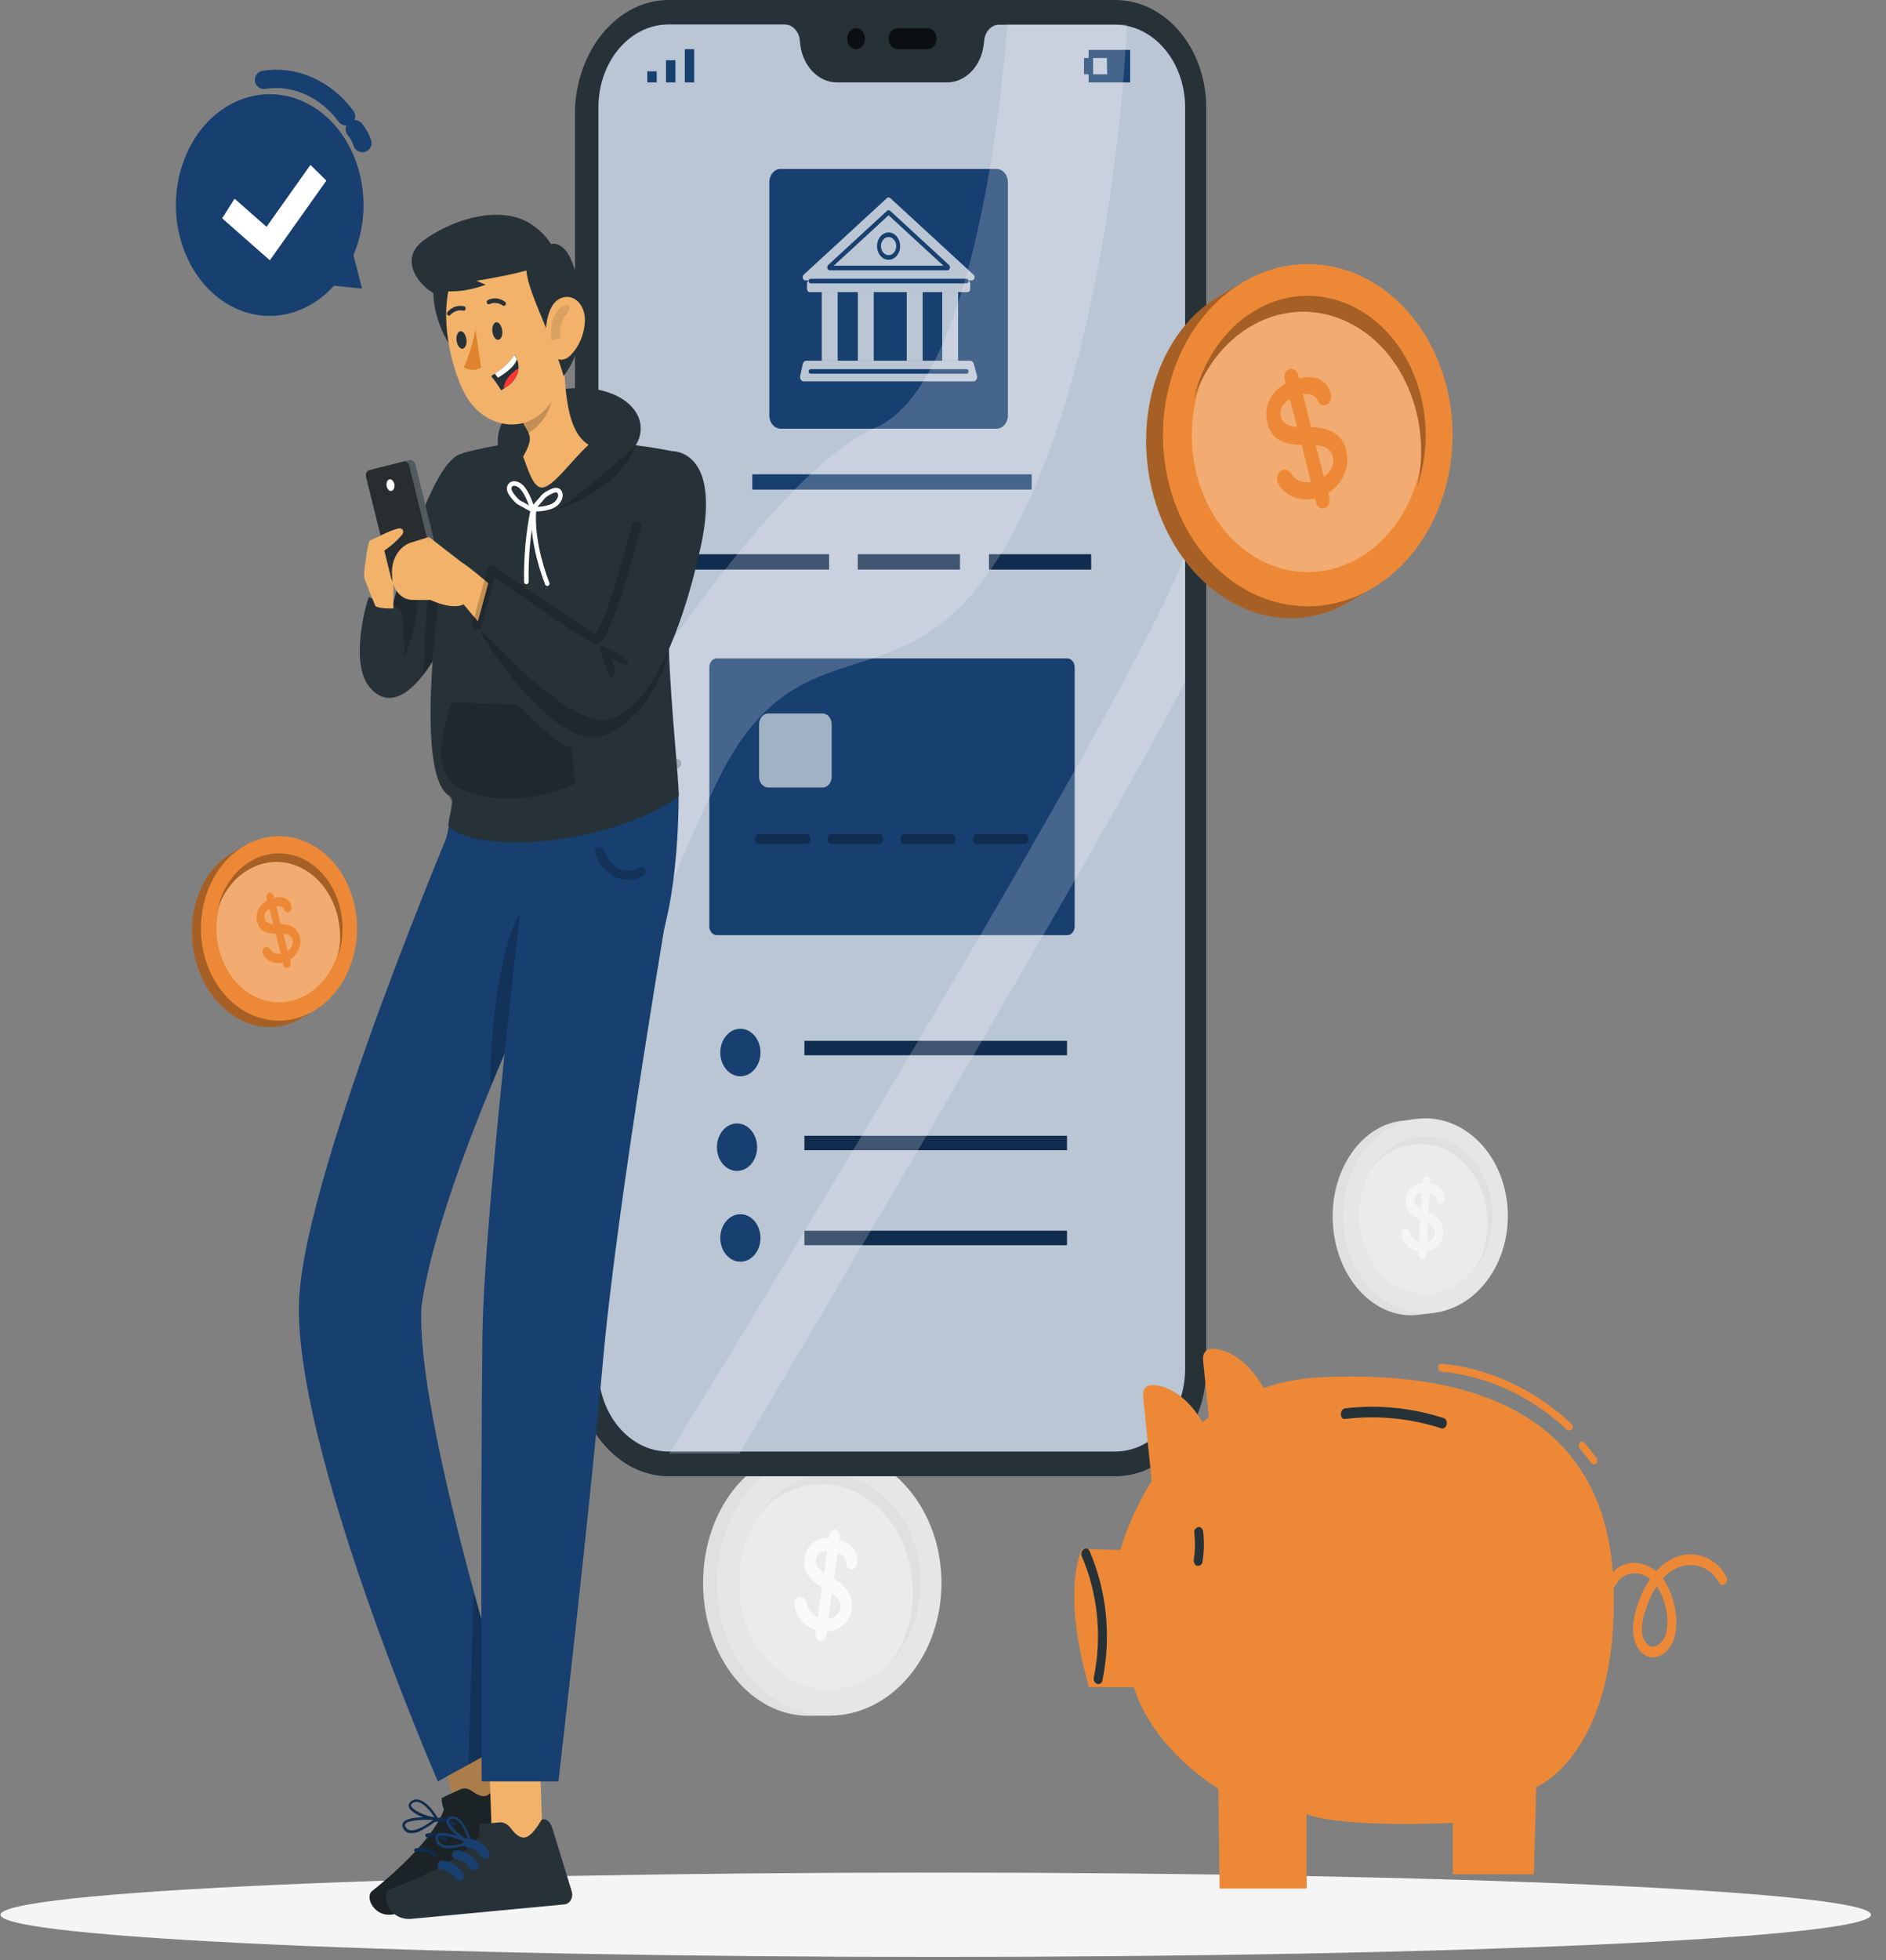 <svg width="103" height="107" viewBox="0 0 103 107" fill="none" xmlns="http://www.w3.org/2000/svg">
<rect x="0" y="0" width="103" height="107" fill="#808080" stroke="none"/>
<path d="M38.397 86.462C38.417 90.463 41.01 93.688 44.189 93.666L45.321 93.658L45.249 79.171L44.117 79.179C40.938 79.201 38.377 82.462 38.397 86.462Z" fill="#E0E0E0"/>
<path d="M49.646 91.506C47.266 94.352 43.383 94.379 40.975 91.567C38.566 88.755 38.543 84.168 40.924 81.323C43.304 78.478 47.187 78.451 49.595 81.263C52.004 84.075 52.027 88.661 49.646 91.506Z" fill="#E6E6E6"/>
<path d="M47.464 91.619C49.893 90.196 50.886 86.717 49.682 83.847C48.478 80.977 45.532 79.804 43.103 81.226C40.674 82.649 39.681 86.128 40.885 88.998C42.089 91.868 45.034 93.041 47.464 91.619Z" fill="#EBEBEB"/>
<path d="M46.056 88.704C45.799 88.931 45.496 89.052 45.149 89.066L45.124 89.256C45.112 89.351 45.071 89.43 45.002 89.493C44.932 89.555 44.857 89.579 44.776 89.564C44.695 89.549 44.631 89.502 44.585 89.421C44.538 89.34 44.522 89.249 44.535 89.148L44.557 88.982C44.259 88.882 44.012 88.723 43.815 88.506C43.618 88.29 43.489 88.052 43.426 87.793C43.398 87.669 43.39 87.569 43.399 87.493C43.413 87.392 43.455 87.311 43.526 87.249C43.597 87.187 43.678 87.164 43.768 87.181C43.841 87.194 43.901 87.231 43.95 87.291C43.999 87.352 44.032 87.425 44.047 87.51C44.072 87.685 44.142 87.839 44.256 87.971C44.37 88.103 44.505 88.203 44.662 88.273L44.899 86.658C44.562 86.457 44.306 86.233 44.13 85.984C43.955 85.735 43.89 85.437 43.936 85.088C43.982 84.735 44.123 84.457 44.359 84.255C44.595 84.052 44.896 83.956 45.262 83.966L45.283 83.807C45.296 83.711 45.336 83.632 45.403 83.569C45.47 83.506 45.542 83.482 45.619 83.496C45.7 83.511 45.766 83.56 45.816 83.644C45.866 83.728 45.885 83.818 45.873 83.914L45.853 84.066C46.194 84.169 46.449 84.334 46.618 84.561C46.788 84.788 46.853 85.048 46.815 85.341C46.801 85.451 46.759 85.538 46.69 85.6C46.62 85.663 46.543 85.686 46.457 85.671C46.38 85.657 46.319 85.616 46.273 85.548C46.227 85.481 46.206 85.4 46.209 85.308C46.21 85.2 46.17 85.096 46.089 84.996C46.008 84.896 45.895 84.814 45.751 84.752L45.538 86.185C46.272 86.624 46.597 87.171 46.511 87.826C46.464 88.184 46.312 88.477 46.056 88.704ZM44.634 85.513C44.707 85.628 44.831 85.747 45.008 85.872L45.172 84.654C44.989 84.657 44.844 84.702 44.739 84.789C44.633 84.876 44.571 84.994 44.551 85.146C44.534 85.277 44.561 85.4 44.634 85.513ZM45.689 88.165C45.811 88.053 45.883 87.916 45.904 87.754C45.921 87.623 45.894 87.493 45.823 87.364C45.752 87.235 45.621 87.104 45.428 86.971L45.241 88.362C45.418 88.343 45.568 88.277 45.689 88.165Z" fill="#FAFAFA"/>
<path d="M41.947 82.026C44.001 79.85 47.158 80.052 49 82.478C50.842 84.903 50.671 88.633 48.618 90.809C50.281 88.564 50.264 85.205 48.577 82.984C46.735 80.558 43.577 80.356 41.524 82.532C41.657 82.353 41.798 82.184 41.947 82.026Z" fill="#E0E0E0"/>
<path d="M72.808 67.017C73.076 69.941 75.176 72.07 77.499 71.773L78.326 71.667L77.356 61.081L76.53 61.187C74.207 61.484 72.54 64.094 72.808 67.017Z" fill="#E0E0E0"/>
<path d="M81.352 69.713C79.792 72.003 76.955 72.366 75.016 70.522C73.076 68.679 72.77 65.327 74.33 63.037C75.891 60.746 78.728 60.384 80.667 62.227C82.606 64.07 82.913 67.422 81.352 69.713Z" fill="#E6E6E6"/>
<path d="M78.368 70.588C80.339 70.241 81.7 68.073 81.407 65.745C81.114 63.417 79.278 61.81 77.307 62.156C75.336 62.502 73.976 64.67 74.269 66.998C74.562 69.326 76.397 70.933 78.368 70.588Z" fill="#EBEBEB"/>
<path d="M78.549 67.981C78.376 68.17 78.162 68.284 77.909 68.326L77.903 68.466C77.9 68.537 77.875 68.599 77.829 68.651C77.782 68.702 77.728 68.726 77.668 68.723C77.607 68.719 77.558 68.69 77.519 68.635C77.48 68.58 77.462 68.515 77.465 68.44L77.471 68.317C77.247 68.27 77.056 68.175 76.898 68.035C76.741 67.894 76.631 67.731 76.569 67.547C76.54 67.459 76.528 67.387 76.53 67.331C76.533 67.255 76.559 67.192 76.607 67.141C76.656 67.089 76.713 67.065 76.78 67.069C76.834 67.072 76.88 67.094 76.92 67.134C76.959 67.174 76.987 67.225 77.004 67.286C77.034 67.411 77.094 67.517 77.186 67.604C77.278 67.69 77.383 67.752 77.502 67.789L77.573 66.587C77.314 66.47 77.112 66.328 76.969 66.162C76.825 65.995 76.759 65.783 76.77 65.524C76.781 65.262 76.867 65.046 77.026 64.877C77.186 64.709 77.4 64.611 77.668 64.586L77.674 64.468C77.677 64.397 77.701 64.336 77.746 64.284C77.791 64.232 77.842 64.208 77.9 64.211C77.96 64.215 78.011 64.245 78.053 64.302C78.095 64.359 78.115 64.423 78.112 64.495L78.107 64.607C78.363 64.652 78.56 64.751 78.698 64.902C78.836 65.053 78.9 65.237 78.891 65.454C78.888 65.537 78.863 65.604 78.816 65.655C78.769 65.707 78.714 65.731 78.65 65.727C78.593 65.724 78.546 65.699 78.508 65.654C78.47 65.609 78.45 65.552 78.446 65.484C78.44 65.404 78.404 65.332 78.339 65.266C78.273 65.2 78.186 65.151 78.075 65.118L78.01 66.185C78.575 66.44 78.847 66.811 78.826 67.299C78.815 67.565 78.723 67.792 78.549 67.981ZM77.308 65.773C77.368 65.85 77.467 65.927 77.604 66.002L77.647 65.097C77.513 65.116 77.41 65.161 77.339 65.234C77.267 65.307 77.229 65.399 77.224 65.512C77.22 65.609 77.248 65.696 77.308 65.773ZM78.247 67.619C78.329 67.526 78.373 67.42 78.378 67.3C78.382 67.203 78.355 67.11 78.295 67.022C78.235 66.933 78.13 66.849 77.981 66.769L77.932 67.803C78.06 67.773 78.165 67.712 78.247 67.619Z" fill="#F5F5F5"/>
<path d="M75.123 63.46C76.487 61.688 78.808 61.557 80.308 63.168C81.809 64.778 81.919 67.521 80.556 69.293C81.63 67.505 81.405 65.05 80.031 63.575C78.531 61.965 76.209 62.095 74.846 63.868C74.931 63.725 75.024 63.589 75.123 63.46Z" fill="#E0E0E0"/>
<path d="M51.102 106.83C79.311 106.83 102.178 105.799 102.178 104.527C102.178 103.255 79.311 102.225 51.102 102.225C22.894 102.225 0.027 103.255 0.027 104.527C0.027 105.799 22.894 106.83 51.102 106.83Z" fill="#F5F5F5"/>
<path d="M60.908 80.589H36.522C33.78 80.586 31.557 77.961 31.404 74.76V5.906C31.557 2.628 33.78 0.002 36.522 0H60.908C63.65 0.002 65.873 2.628 65.875 5.868V74.721C65.873 77.961 63.65 80.586 60.908 80.589Z" fill="#263238"/>
<path d="M60.908 1.348H54.57C54.158 1.345 53.809 1.704 53.753 2.186L53.725 2.421C53.592 3.607 52.739 4.494 51.727 4.499H45.703C44.69 4.494 43.837 3.606 43.704 2.421L43.68 2.186C43.626 1.699 43.275 1.336 42.859 1.336H36.522C34.409 1.327 32.69 3.343 32.682 5.839C32.682 5.849 32.682 5.858 32.682 5.867V74.721C32.682 77.217 34.395 79.24 36.508 79.24H60.894C63.007 79.24 64.721 77.218 64.723 74.721V5.867C64.721 3.377 63.016 1.357 60.908 1.348Z" fill="#173F6F"/>
<path opacity="0.7" d="M60.908 1.348H54.57C54.158 1.345 53.809 1.704 53.753 2.186L53.725 2.421C53.592 3.607 52.739 4.494 51.727 4.499H45.703C44.69 4.494 43.837 3.606 43.704 2.421L43.68 2.186C43.626 1.699 43.275 1.336 42.859 1.336H36.522C34.409 1.327 32.69 3.343 32.682 5.839C32.682 5.849 32.682 5.858 32.682 5.867V74.721C32.682 77.217 34.395 79.24 36.508 79.24H60.894C63.007 79.24 64.721 77.218 64.723 74.721V5.867C64.721 3.377 63.016 1.357 60.908 1.348Z" fill="white"/>
<g opacity="0.7">
<path d="M47.239 2.11C47.241 2.427 47.025 2.686 46.756 2.688C46.488 2.691 46.269 2.435 46.267 2.118C46.265 1.801 46.481 1.542 46.75 1.54C46.752 1.54 46.754 1.54 46.756 1.54C47.023 1.54 47.239 1.795 47.239 2.11Z" fill="black"/>
<path d="M50.673 1.54H49.012C48.745 1.54 48.529 1.795 48.529 2.11C48.529 2.425 48.745 2.681 49.012 2.681H50.673C50.94 2.681 51.156 2.425 51.156 2.11C51.156 1.795 50.94 1.54 50.673 1.54Z" fill="black"/>
</g>
<path d="M35.864 3.893H35.35V4.499H35.864V3.893Z" fill="#173F6F"/>
<path d="M36.373 3.893V4.499H36.886V3.893V3.287H36.373V3.893Z" fill="#173F6F"/>
<path d="M37.4 2.684V3.287V3.893V4.499H37.913V3.893V3.287V2.684H37.4Z" fill="#173F6F"/>
<path d="M59.453 2.724V3.167H59.203V4.057H59.453V4.499H61.721V2.724H59.453ZM60.466 4.057H59.696V3.167H60.449L60.466 4.057Z" fill="#173F6F"/>
<path d="M58.284 51.05H39.145C38.92 51.05 38.738 50.835 38.738 50.569V36.425C38.738 36.159 38.92 35.944 39.145 35.944H58.284C58.509 35.944 58.691 36.159 58.691 36.425V50.569C58.691 50.835 58.509 51.05 58.284 51.05Z" fill="#173F6F"/>
<path opacity="0.6" d="M44.917 42.992H41.958C41.68 42.992 41.454 42.726 41.454 42.398V39.542C41.454 39.214 41.68 38.947 41.958 38.947H44.917C45.195 38.947 45.42 39.214 45.42 39.542V42.398C45.42 42.726 45.195 42.992 44.917 42.992Z" fill="white"/>
<g opacity="0.3">
<path d="M41.454 46.072C42.314 46.072 43.173 46.072 44.033 46.072C44.325 46.072 44.326 45.536 44.033 45.536C43.173 45.536 42.314 45.536 41.454 45.536C41.162 45.536 41.161 46.072 41.454 46.072Z" fill="black"/>
</g>
<g opacity="0.3">
<path d="M45.424 46.072C46.284 46.072 47.144 46.072 48.003 46.072C48.295 46.072 48.296 45.536 48.003 45.536C47.144 45.536 46.284 45.536 45.424 45.536C45.132 45.536 45.132 46.072 45.424 46.072Z" fill="black"/>
</g>
<g opacity="0.3">
<path d="M49.395 46.072C50.254 46.072 51.114 46.072 51.974 46.072C52.266 46.072 52.266 45.536 51.974 45.536C51.114 45.536 50.254 45.536 49.395 45.536C49.102 45.536 49.102 46.072 49.395 46.072Z" fill="black"/>
</g>
<g opacity="0.3">
<path d="M53.365 46.072C54.225 46.072 55.084 46.072 55.944 46.072C56.236 46.072 56.237 45.536 55.944 45.536C55.084 45.536 54.225 45.536 53.365 45.536C53.073 45.536 53.072 46.072 53.365 46.072Z" fill="black"/>
</g>
<path d="M54.428 23.401H42.63C42.29 23.401 42.014 23.075 42.014 22.673V9.949C42.014 9.548 42.29 9.222 42.63 9.222H54.428C54.768 9.222 55.044 9.548 55.044 9.949V22.673C55.044 23.075 54.769 23.401 54.428 23.401Z" fill="#173F6F"/>
<path d="M48.529 15.31H43.985C43.843 15.31 43.781 15.098 43.893 14.995L46.04 13.02L48.438 10.813C48.491 10.764 48.567 10.764 48.621 10.813L51.018 13.02L53.165 14.995C53.277 15.099 53.216 15.31 53.074 15.31H48.529Z" fill="#173F6F"/>
<g opacity="0.7">
<path d="M48.529 15.31H43.985C43.843 15.31 43.781 15.098 43.893 14.995L46.04 13.02L48.438 10.813C48.491 10.764 48.567 10.764 48.621 10.813L51.018 13.02L53.165 14.995C53.277 15.099 53.216 15.31 53.074 15.31H48.529Z" fill="white"/>
</g>
<path d="M51.742 14.758H45.316C45.257 14.758 45.204 14.713 45.185 14.647C45.166 14.581 45.185 14.508 45.231 14.465L48.444 11.508C48.494 11.463 48.564 11.462 48.614 11.508L51.827 14.465C51.874 14.508 51.892 14.581 51.873 14.647C51.854 14.713 51.801 14.758 51.742 14.758ZM45.535 14.505H51.523L48.529 11.75L45.535 14.505Z" fill="#173F6F"/>
<path d="M45.748 15.31H44.88V19.693H45.748V15.31Z" fill="#173F6F"/>
<g opacity="0.7">
<path d="M45.748 15.31H44.88V19.693H45.748V15.31Z" fill="white"/>
</g>
<path d="M47.718 15.31H46.849V19.693H47.718V15.31Z" fill="#173F6F"/>
<g opacity="0.7">
<path d="M47.718 15.31H46.849V19.693H47.718V15.31Z" fill="white"/>
</g>
<path d="M50.389 15.31H49.521V19.693H50.389V15.31Z" fill="#173F6F"/>
<g opacity="0.7">
<path d="M50.389 15.31H49.521V19.693H50.389V15.31Z" fill="white"/>
</g>
<path d="M52.325 15.31H51.457V19.693H52.325V15.31Z" fill="#173F6F"/>
<g opacity="0.7">
<path d="M52.325 15.31H51.457V19.693H52.325V15.31Z" fill="white"/>
</g>
<path d="M53.16 20.821H43.898C43.764 20.821 43.667 20.672 43.7 20.52L43.841 19.873C43.864 19.767 43.945 19.692 44.038 19.692H52.986C53.075 19.692 53.153 19.76 53.181 19.86L53.355 20.506C53.397 20.662 53.299 20.821 53.16 20.821Z" fill="#173F6F"/>
<g opacity="0.7">
<path d="M53.16 20.821H43.898C43.764 20.821 43.667 20.672 43.7 20.52L43.841 19.873C43.864 19.767 43.945 19.692 44.038 19.692H52.986C53.075 19.692 53.153 19.76 53.181 19.86L53.355 20.506C53.397 20.662 53.299 20.821 53.16 20.821Z" fill="white"/>
</g>
<path d="M48.529 14.182C48.181 14.182 47.898 13.847 47.898 13.436C47.898 13.024 48.181 12.69 48.529 12.69C48.877 12.69 49.16 13.025 49.16 13.436C49.16 13.847 48.877 14.182 48.529 14.182ZM48.529 12.942C48.298 12.942 48.111 13.164 48.111 13.436C48.111 13.708 48.298 13.93 48.529 13.93C48.76 13.93 48.947 13.708 48.947 13.436C48.947 13.164 48.76 12.942 48.529 12.942Z" fill="#173F6F"/>
<path d="M52.835 15.947H44.224C44.14 15.947 44.072 15.867 44.072 15.768V15.489C44.072 15.391 44.14 15.31 44.224 15.31H52.835C52.918 15.31 52.986 15.391 52.986 15.489V15.768C52.986 15.867 52.918 15.947 52.835 15.947Z" fill="#173F6F"/>
<g opacity="0.7">
<path d="M52.835 15.947H44.224C44.14 15.947 44.072 15.867 44.072 15.768V15.489C44.072 15.391 44.14 15.31 44.224 15.31H52.835C52.918 15.31 52.986 15.391 52.986 15.489V15.768C52.986 15.867 52.918 15.947 52.835 15.947Z" fill="white"/>
</g>
<path d="M52.789 15.47H44.27C44.211 15.47 44.163 15.414 44.163 15.344C44.163 15.275 44.21 15.218 44.27 15.218H52.789C52.848 15.218 52.896 15.275 52.896 15.344C52.896 15.414 52.848 15.47 52.789 15.47Z" fill="#173F6F"/>
<path d="M52.789 20.403H44.27C44.211 20.403 44.163 20.346 44.163 20.277C44.163 20.207 44.21 20.151 44.27 20.151H52.789C52.848 20.151 52.896 20.207 52.896 20.277C52.896 20.346 52.848 20.403 52.789 20.403Z" fill="#173F6F"/>
<path d="M56.343 25.892H41.086V26.726H56.343V25.892Z" fill="#173F6F"/>
<path d="M45.28 30.258H37.629V31.092H45.28V30.258Z" fill="#173F6F"/>
<path d="M52.426 30.258H46.845V31.092H52.426V30.258Z" fill="#173F6F"/>
<path d="M59.591 30.258H54.011V31.092H59.591V30.258Z" fill="#173F6F"/>
<path opacity="0.3" d="M45.28 30.258H37.629V31.092H45.28V30.258Z" fill="black"/>
<path opacity="0.3" d="M52.426 30.258H46.845V31.092H52.426V30.258Z" fill="black"/>
<path opacity="0.3" d="M59.591 30.258H54.011V31.092H59.591V30.258Z" fill="black"/>
<path d="M40.435 58.754C41.041 58.754 41.532 58.173 41.532 57.458C41.532 56.742 41.041 56.161 40.435 56.161C39.829 56.161 39.337 56.742 39.337 57.458C39.337 58.173 39.829 58.754 40.435 58.754Z" fill="#173F6F"/>
<path d="M58.27 56.819H43.934V57.606H58.27V56.819Z" fill="#173F6F"/>
<path d="M40.251 63.922C40.857 63.922 41.348 63.342 41.348 62.626C41.348 61.91 40.857 61.33 40.251 61.33C39.645 61.33 39.154 61.91 39.154 62.626C39.154 63.342 39.645 63.922 40.251 63.922Z" fill="#173F6F"/>
<path d="M58.27 62.003H43.934V62.79H58.27V62.003Z" fill="#173F6F"/>
<path d="M40.435 68.876C41.041 68.876 41.532 68.296 41.532 67.58C41.532 66.864 41.041 66.284 40.435 66.284C39.829 66.284 39.337 66.864 39.337 67.58C39.337 68.296 39.829 68.876 40.435 68.876Z" fill="#173F6F"/>
<path d="M58.27 67.186H43.934V67.974H58.27V67.186Z" fill="#173F6F"/>
<path opacity="0.3" d="M58.27 56.819H43.934V57.606H58.27V56.819Z" fill="black"/>
<path opacity="0.3" d="M58.27 62.003H43.934V62.79H58.27V62.003Z" fill="black"/>
<path opacity="0.3" d="M58.27 67.186H43.934V67.974H58.27V67.186Z" fill="black"/>
<path opacity="0.2" d="M32.431 61.745C32.431 61.051 34.557 52.029 39.233 42.543C43.91 33.057 49.691 39.535 55.303 29.125C60.915 18.713 61.546 1.336 61.546 1.336H55.011C55.011 1.336 53.773 20.796 47.821 23.341C41.869 25.886 32.431 41.386 32.431 41.386L32.431 61.745Z" fill="white"/>
<path opacity="0.2" d="M36.546 79.358H40.372C40.372 79.358 61.577 43.626 64.723 37.201V30.275C61.832 38.306 36.546 79.358 36.546 79.358Z" fill="white"/>
<path d="M63.472 28.432C65.42 33.048 69.974 35.039 73.643 32.878L74.948 32.109L67.893 15.393L66.588 16.162C62.919 18.322 61.524 23.816 63.472 28.432Z" fill="#ED8936"/>
<path opacity="0.3" d="M63.472 28.432C65.42 33.048 69.974 35.039 73.643 32.878L74.948 32.109L67.893 15.393L66.588 16.162C62.919 18.322 61.524 23.816 63.472 28.432Z" fill="black"/>
<path d="M74.912 32.134C78.829 29.856 80.441 24.257 78.512 19.63C76.583 15.003 71.844 13.099 67.927 15.378C64.01 17.657 62.398 23.255 64.327 27.882C66.256 32.509 70.995 34.413 74.912 32.134Z" fill="#ED8936"/>
<path d="M65.756 27.087C67.316 30.783 71.116 32.285 74.245 30.443C77.374 28.6 78.646 24.11 77.086 20.415C75.526 16.719 71.725 15.216 68.597 17.059C65.468 18.902 64.196 23.391 65.756 27.087Z" fill="#ED8936"/>
<path opacity="0.3" d="M65.756 27.087C67.316 30.783 71.116 32.285 74.245 30.443C77.374 28.6 78.646 24.11 77.086 20.415C75.526 16.719 71.725 15.216 68.597 17.059C65.468 18.902 64.196 23.391 65.756 27.087Z" fill="white"/>
<path d="M73.414 25.883C73.226 26.319 72.934 26.662 72.54 26.912L72.602 27.147C72.634 27.267 72.624 27.386 72.574 27.504C72.524 27.623 72.448 27.701 72.347 27.738C72.246 27.776 72.15 27.763 72.057 27.701C71.964 27.639 71.901 27.545 71.868 27.42L71.813 27.212C71.421 27.296 71.058 27.278 70.726 27.16C70.394 27.042 70.129 26.853 69.932 26.595C69.841 26.471 69.782 26.361 69.757 26.267C69.724 26.141 69.734 26.019 69.787 25.899C69.84 25.78 69.922 25.699 70.034 25.657C70.124 25.624 70.212 25.626 70.298 25.663C70.384 25.7 70.456 25.763 70.515 25.852C70.628 26.037 70.783 26.168 70.978 26.244C71.173 26.32 71.379 26.346 71.594 26.321L71.09 24.293C70.604 24.288 70.199 24.199 69.877 24.029C69.554 23.858 69.335 23.557 69.22 23.123C69.103 22.684 69.133 22.267 69.309 21.875C69.485 21.482 69.787 21.168 70.215 20.933L70.162 20.736C70.131 20.616 70.139 20.498 70.187 20.38C70.234 20.263 70.306 20.186 70.401 20.151C70.502 20.113 70.602 20.126 70.701 20.189C70.8 20.253 70.865 20.344 70.897 20.464L70.947 20.652C71.391 20.543 71.765 20.562 72.07 20.711C72.376 20.86 72.577 21.117 72.674 21.481C72.71 21.62 72.704 21.748 72.653 21.867C72.603 21.985 72.525 22.064 72.418 22.104C72.323 22.139 72.232 22.133 72.146 22.085C72.061 22.038 71.998 21.959 71.957 21.85C71.906 21.724 71.809 21.631 71.668 21.57C71.526 21.508 71.356 21.49 71.158 21.515L71.602 23.317C72.663 23.331 73.302 23.746 73.518 24.562C73.637 25.008 73.602 25.448 73.414 25.883ZM70.234 23.145C70.373 23.229 70.574 23.283 70.838 23.309L70.443 21.79C70.231 21.917 70.086 22.065 70.006 22.236C69.926 22.408 69.91 22.587 69.96 22.776C70.004 22.939 70.095 23.062 70.234 23.145ZM72.731 25.505C72.818 25.294 72.835 25.088 72.781 24.887C72.738 24.723 72.644 24.59 72.5 24.489C72.356 24.387 72.141 24.324 71.854 24.299L72.307 26.035C72.503 25.893 72.644 25.717 72.731 25.505Z" fill="#ED8936"/>
<path d="M65.446 20.914C66.775 17.017 70.526 15.13 73.825 16.7C77.124 18.27 78.721 22.702 77.392 26.599C78.236 22.883 76.6 19.008 73.579 17.57C70.28 16 66.529 17.887 65.2 21.784C65.267 21.488 65.349 21.198 65.446 20.914Z" fill="#ED8936"/>
<path opacity="0.3" d="M65.446 20.914C66.775 17.017 70.526 15.13 73.825 16.7C77.124 18.27 78.721 22.702 77.392 26.599C78.236 22.883 76.6 19.008 73.579 17.57C70.28 16 66.529 17.887 65.2 21.784C65.267 21.488 65.349 21.198 65.446 20.914Z" fill="black"/>
<path d="M10.952 53.205C12.002 55.693 14.457 56.766 16.434 55.601L17.138 55.187L13.335 46.176L12.631 46.591C10.654 47.756 9.902 50.717 10.952 53.205Z" fill="#ED8936"/>
<path opacity="0.3" d="M10.952 53.205C12.002 55.693 14.457 56.766 16.434 55.601L17.138 55.187L13.335 46.176L12.631 46.591C10.654 47.756 9.902 50.717 10.952 53.205Z" fill="black"/>
<path d="M19.278 52.279C18.531 54.915 16.116 56.337 13.884 55.455C11.652 54.573 10.449 51.721 11.195 49.084C11.942 46.448 14.357 45.026 16.589 45.908C18.82 46.79 20.024 49.643 19.278 52.279Z" fill="#ED8936"/>
<path d="M12.183 52.48C13.024 54.472 15.072 55.282 16.759 54.288C18.445 53.295 19.13 50.875 18.289 48.883C17.449 46.891 15.4 46.081 13.714 47.075C12.028 48.068 11.342 50.488 12.183 52.48Z" fill="#ED8936"/>
<path opacity="0.3" d="M12.183 52.48C13.024 54.472 15.072 55.282 16.759 54.288C18.445 53.295 19.13 50.875 18.289 48.883C17.449 46.891 15.4 46.081 13.714 47.075C12.028 48.068 11.342 50.488 12.183 52.48Z" fill="white"/>
<path d="M16.311 51.831C16.209 52.066 16.052 52.25 15.839 52.385L15.873 52.512C15.89 52.576 15.885 52.641 15.858 52.705C15.831 52.768 15.79 52.81 15.736 52.831C15.681 52.851 15.629 52.844 15.579 52.81C15.529 52.777 15.495 52.726 15.478 52.659L15.448 52.547C15.236 52.592 15.041 52.582 14.862 52.519C14.683 52.455 14.541 52.353 14.434 52.214C14.385 52.147 14.354 52.088 14.34 52.037C14.322 51.969 14.327 51.903 14.356 51.839C14.384 51.774 14.429 51.731 14.489 51.709C14.537 51.691 14.585 51.691 14.631 51.711C14.677 51.731 14.716 51.765 14.748 51.813C14.809 51.913 14.892 51.983 14.998 52.025C15.103 52.066 15.213 52.079 15.33 52.066L15.058 50.973C14.796 50.97 14.578 50.922 14.404 50.831C14.23 50.739 14.112 50.576 14.05 50.343C13.988 50.106 14.003 49.881 14.098 49.669C14.193 49.458 14.356 49.288 14.586 49.162L14.558 49.055C14.541 48.991 14.546 48.927 14.571 48.864C14.597 48.8 14.635 48.759 14.687 48.74C14.741 48.72 14.795 48.727 14.848 48.761C14.902 48.795 14.937 48.844 14.954 48.909L14.98 49.01C15.22 48.951 15.422 48.962 15.586 49.042C15.751 49.123 15.859 49.261 15.911 49.457C15.931 49.532 15.928 49.601 15.9 49.665C15.873 49.729 15.831 49.772 15.774 49.793C15.722 49.812 15.673 49.809 15.627 49.783C15.581 49.757 15.547 49.715 15.525 49.656C15.497 49.588 15.445 49.538 15.369 49.505C15.293 49.472 15.201 49.462 15.094 49.475L15.334 50.447C15.905 50.454 16.25 50.678 16.367 51.118C16.431 51.359 16.412 51.596 16.311 51.831ZM14.597 50.355C14.672 50.4 14.78 50.429 14.923 50.444L14.71 49.624C14.596 49.693 14.517 49.773 14.474 49.865C14.431 49.958 14.423 50.054 14.45 50.156C14.473 50.244 14.522 50.311 14.597 50.355ZM15.943 51.627C15.99 51.513 15.999 51.402 15.97 51.294C15.946 51.206 15.896 51.134 15.819 51.079C15.741 51.025 15.625 50.99 15.47 50.977L15.714 51.913C15.82 51.837 15.896 51.742 15.943 51.627Z" fill="#ED8936"/>
<path d="M12.016 49.153C12.732 47.052 14.755 46.035 16.532 46.882C18.31 47.728 19.171 50.116 18.455 52.217C18.91 50.214 18.028 48.125 16.4 47.351C14.622 46.505 12.6 47.521 11.883 49.622C11.919 49.462 11.964 49.305 12.016 49.153Z" fill="#ED8936"/>
<path opacity="0.3" d="M12.016 49.153C12.732 47.052 14.755 46.035 16.532 46.882C18.31 47.728 19.171 50.116 18.455 52.217C18.91 50.214 18.028 48.125 16.4 47.351C14.622 46.505 12.6 47.521 11.883 49.622C11.919 49.462 11.964 49.305 12.016 49.153Z" fill="black"/>
<path d="M61.192 84.615C61.192 84.615 63.502 75.569 72.215 75.179C80.929 74.789 87.86 77.519 88.124 86.642C88.388 95.765 83.899 97.559 83.899 97.559L83.767 102.315H79.344V99.508C79.344 99.508 73.535 99.82 71.357 99.04V103.095H66.604L66.538 97.636C66.538 97.636 63.04 95.609 61.918 92.1H59.475C58.637 89.194 58.352 86.346 59.094 84.557L61.192 84.615Z" fill="#ED8936"/>
<path d="M66.213 79.294C66.048 77.658 65.882 76.021 65.716 74.384C65.7 74.219 65.685 74.04 65.752 73.894C65.869 73.64 66.164 73.606 66.406 73.641C67.439 73.791 68.33 74.62 68.928 75.625C69.526 76.63 69.874 77.808 70.215 78.969" fill="#ED8936"/>
<path d="M65.654 77.604C65.056 76.599 64.165 75.77 63.133 75.62C62.89 75.585 62.595 75.619 62.478 75.873C62.411 76.019 62.426 76.198 62.443 76.364C62.608 78 62.774 79.637 62.94 81.273L66.941 80.949C66.6 79.787 66.252 78.609 65.654 77.604Z" fill="#ED8936"/>
<path d="M73.465 77.461C75.227 77.25 77 77.419 78.709 77.97C79.014 78.068 79.144 77.51 78.84 77.412C77.091 76.849 75.268 76.666 73.465 76.882C73.154 76.92 73.15 77.499 73.465 77.461Z" fill="#263238"/>
<path d="M65.223 83.65C65.251 83.901 65.264 84.155 65.259 84.408C65.256 84.532 65.25 84.657 65.24 84.78C65.237 84.81 65.234 84.84 65.231 84.869C65.225 84.936 65.235 84.85 65.227 84.911C65.218 84.979 65.209 85.048 65.198 85.117C65.175 85.265 65.232 85.436 65.369 85.473C65.489 85.505 65.646 85.43 65.671 85.27C65.755 84.735 65.773 84.19 65.713 83.65C65.704 83.57 65.691 83.504 65.641 83.445C65.598 83.395 65.529 83.357 65.468 83.36C65.35 83.366 65.204 83.489 65.223 83.65Z" fill="#263238"/>
<path d="M88.238 86.53C88.67 85.68 89.71 85.733 90.28 86.342C90.896 86.998 91.292 88.417 90.923 89.345C90.724 89.848 90.169 90.128 89.844 89.616C89.531 89.124 89.7 88.44 89.861 87.917C90.153 86.967 90.703 86.041 91.51 85.629C92.315 85.218 93.392 85.451 93.861 86.379C94.023 86.698 94.447 86.407 94.285 86.087C93.728 84.987 92.5 84.605 91.502 85.013C90.355 85.483 89.599 86.809 89.285 88.142C89.125 88.821 89.12 89.62 89.583 90.142C89.994 90.604 90.594 90.555 91.014 90.139C91.946 89.215 91.523 87.204 90.865 86.235C90.112 85.127 88.497 84.896 87.815 86.237C87.652 86.558 88.076 86.849 88.238 86.53Z" fill="#ED8936"/>
<path d="M59.082 84.969C59.962 86.999 60.194 89.361 59.735 91.575C59.66 91.937 60.133 92.091 60.208 91.729C60.698 89.359 60.447 86.848 59.505 84.676C59.361 84.345 58.938 84.637 59.082 84.969Z" fill="#263238"/>
<path d="M78.719 74.88C81.207 75.108 83.612 76.216 85.57 78.044C85.753 78.215 86.014 77.91 85.829 77.737C83.789 75.832 81.313 74.683 78.719 74.446C78.484 74.425 78.485 74.858 78.719 74.88Z" fill="#ED8936"/>
<path d="M86.277 79.066C86.492 79.337 86.707 79.609 86.921 79.881C86.987 79.964 87.115 79.965 87.18 79.881C87.25 79.792 87.25 79.663 87.18 79.575C86.966 79.303 86.751 79.031 86.537 78.759C86.471 78.676 86.343 78.675 86.277 78.759C86.208 78.848 86.207 78.977 86.277 79.066Z" fill="#ED8936"/>
<path d="M16.959 5.747C14.412 4.294 11.349 5.554 10.118 8.563C8.888 11.572 9.955 15.19 12.502 16.644C14.469 17.766 16.739 17.266 18.24 15.597L19.772 15.755L19.302 13.916C19.315 13.886 19.33 13.859 19.343 13.828C20.573 10.819 19.506 7.201 16.959 5.747Z" fill="#173F6F"/>
<path d="M14.418 4.36C16.067 4.084 17.816 4.862 18.9 6.355" stroke="#173F6F" stroke-miterlimit="10" stroke-linecap="round" stroke-linejoin="round"/>
<path d="M19.377 7.06C19.557 7.273 19.698 7.529 19.79 7.809" stroke="#173F6F" stroke-miterlimit="10" stroke-linecap="round" stroke-linejoin="round"/>
<path d="M14.737 14.21L12.133 11.919L12.81 10.846L14.556 12.382L16.955 9.001L17.823 9.861L14.737 14.21Z" fill="white"/>
<path d="M25.645 91.231L22.871 91.754L25.142 99.355L27.92 98.831L25.645 91.231Z" fill="#F2B269"/>
<path d="M24.122 98.154L25.103 97.693C25.325 97.589 25.576 97.625 25.778 97.776C26.651 98.424 26.961 97.879 27.288 96.731C27.661 96.494 27.945 96.975 28.025 97.103L29.818 99.912C29.97 100.146 29.934 100.481 29.736 100.661C29.701 100.693 29.662 100.718 29.62 100.737C28.428 101.296 27.864 101.56 26.38 102.256L21.842 104.384C20.605 104.964 19.854 103.612 20.318 103.237C22.408 101.564 23.763 100.007 24.207 98.887C24.292 98.688 24.122 98.648 24.122 98.154Z" fill="#263238"/>
<path d="M23.019 99.915C23.326 99.761 23.619 99.569 23.892 99.344C23.916 99.319 23.918 99.275 23.897 99.246C23.885 99.231 23.869 99.222 23.851 99.223C23.686 99.208 22.231 99.106 22.01 99.507C21.967 99.579 21.963 99.673 21.998 99.749C22.05 99.899 22.16 100.011 22.292 100.05C22.541 100.097 22.795 100.05 23.019 99.915ZM23.67 99.347C23.335 99.596 22.697 100.018 22.336 99.902C22.241 99.869 22.163 99.789 22.121 99.683C22.104 99.651 22.105 99.611 22.124 99.581C22.247 99.361 23.072 99.321 23.67 99.347Z" fill="#173F6F"/>
<path d="M23.88 99.353C23.894 99.352 23.907 99.345 23.919 99.335C23.929 99.311 23.927 99.281 23.912 99.26C23.891 99.199 23.123 97.907 22.481 98.313C22.323 98.418 22.307 98.535 22.327 98.618C22.413 99.016 23.426 99.369 23.855 99.378L23.88 99.353ZM22.586 98.395C23.013 98.195 23.539 98.912 23.734 99.207C23.25 99.144 22.489 98.813 22.447 98.566C22.441 98.547 22.423 98.494 22.543 98.42L22.586 98.395Z" fill="#173F6F"/>
<path d="M24.788 99.712C24.77 99.712 24.753 99.706 24.738 99.693C24.461 99.453 24.096 99.367 23.761 99.466C23.716 99.479 23.67 99.446 23.659 99.393C23.648 99.339 23.675 99.285 23.721 99.272C24.103 99.16 24.52 99.258 24.837 99.532C24.875 99.564 24.883 99.627 24.856 99.671C24.84 99.698 24.814 99.712 24.788 99.712Z" fill="#173F6F"/>
<path d="M24.36 100.54C24.343 100.54 24.326 100.534 24.31 100.521C24.033 100.281 23.668 100.195 23.333 100.294C23.288 100.307 23.242 100.274 23.231 100.221C23.22 100.167 23.248 100.113 23.293 100.1C23.675 99.988 24.093 100.087 24.41 100.36C24.448 100.393 24.456 100.455 24.428 100.5C24.412 100.526 24.386 100.54 24.36 100.54Z" fill="#173F6F"/>
<path d="M23.754 101.352C23.737 101.352 23.719 101.346 23.704 101.333C23.427 101.093 23.062 101.007 22.727 101.106C22.682 101.119 22.636 101.086 22.625 101.033C22.614 100.979 22.641 100.925 22.687 100.912C23.07 100.8 23.487 100.898 23.804 101.172C23.841 101.204 23.85 101.267 23.822 101.311C23.806 101.338 23.78 101.352 23.754 101.352Z" fill="#173F6F"/>
<path opacity="0.3" d="M29.818 99.913L28.025 97.103C27.945 96.975 27.663 96.498 27.291 96.73L25.645 91.231L22.871 91.754L24.701 97.882L24.122 98.154C24.122 98.648 24.292 98.688 24.207 98.887C24.163 98.997 24.109 99.112 24.048 99.23C23.999 99.23 23.952 99.237 23.904 99.243C23.826 99.092 23.097 97.924 22.481 98.314C22.323 98.418 22.307 98.535 22.328 98.618C22.377 98.847 22.732 99.06 23.106 99.202C22.65 99.215 22.135 99.281 22.01 99.507C21.968 99.579 21.963 99.673 21.999 99.749C22.051 99.899 22.16 100.01 22.293 100.05C22.541 100.097 22.796 100.05 23.019 99.915C23.269 99.79 23.506 99.633 23.734 99.46C23.743 99.461 23.752 99.468 23.761 99.466C23.818 99.449 23.876 99.445 23.934 99.438C23.819 99.638 23.683 99.846 23.523 100.064C23.446 100.07 23.369 100.078 23.293 100.1C23.248 100.113 23.22 100.167 23.231 100.221C23.242 100.274 23.288 100.307 23.333 100.294C23.339 100.292 23.345 100.293 23.351 100.291C23.2 100.484 23.033 100.683 22.851 100.887C22.796 100.894 22.741 100.896 22.688 100.912C22.642 100.926 22.615 100.98 22.625 101.033C22.631 101.059 22.645 101.08 22.663 101.093C22.038 101.766 21.252 102.49 20.318 103.237C19.854 103.612 20.606 104.965 21.843 104.385L26.381 102.257C27.865 101.561 28.429 101.297 29.621 100.737C29.663 100.719 29.702 100.693 29.737 100.661C29.934 100.481 29.971 100.146 29.818 99.913ZM22.447 98.566C22.441 98.547 22.423 98.494 22.543 98.42L22.586 98.396C23.012 98.196 23.539 98.913 23.734 99.207C23.25 99.145 22.489 98.813 22.447 98.566ZM22.336 99.902C22.241 99.869 22.163 99.789 22.121 99.683C22.104 99.651 22.105 99.611 22.124 99.581C22.241 99.37 23.001 99.325 23.591 99.344C23.613 99.349 23.634 99.353 23.656 99.357C23.317 99.607 22.693 100.016 22.336 99.902Z" fill="black"/>
<path d="M29.392 93.494L26.609 93.032L26.89 101.086L29.676 101.549L29.392 93.494Z" fill="#F2B269"/>
<path d="M26.214 99.583L27.267 99.484C27.505 99.462 27.735 99.583 27.891 99.797C28.564 100.719 28.996 100.306 29.594 99.323C30.01 99.225 30.161 99.784 30.206 99.933L31.222 103.242C31.309 103.517 31.191 103.825 30.957 103.928C30.916 103.947 30.872 103.958 30.828 103.961C29.549 104.082 28.944 104.139 27.353 104.289L22.486 104.749C21.159 104.874 20.777 103.32 21.314 103.123C23.728 102.249 25.41 101.231 26.113 100.315C26.244 100.153 26.092 100.056 26.214 99.583Z" fill="#263238"/>
<path d="M24.722 100.884C25.053 100.843 25.381 100.762 25.698 100.641C25.728 100.625 25.741 100.584 25.728 100.549C25.721 100.531 25.706 100.516 25.689 100.511C25.536 100.44 24.17 99.837 23.859 100.144C23.8 100.198 23.773 100.286 23.788 100.372C23.8 100.533 23.877 100.677 23.994 100.761C24.219 100.892 24.474 100.936 24.722 100.884ZM25.486 100.567C25.103 100.689 24.389 100.871 24.072 100.635C23.99 100.57 23.935 100.466 23.922 100.351C23.913 100.315 23.924 100.276 23.95 100.254C24.121 100.087 24.92 100.334 25.486 100.567Z" fill="#173F6F"/>
<path d="M25.685 100.646C25.699 100.65 25.713 100.648 25.726 100.642C25.743 100.622 25.747 100.593 25.738 100.567C25.734 100.503 25.321 99.001 24.606 99.166C24.429 99.212 24.384 99.318 24.384 99.404C24.366 99.814 25.247 100.504 25.655 100.661L25.685 100.646ZM24.686 99.281C25.143 99.239 25.468 100.107 25.582 100.455C25.134 100.228 24.49 99.647 24.511 99.396C24.509 99.376 24.506 99.319 24.638 99.29L24.686 99.281Z" fill="#173F6F"/>
<path d="M25.548 100.612C25.915 100.636 26.268 100.86 26.488 101.208" stroke="#173F6F" stroke-width="0.5" stroke-miterlimit="10" stroke-linecap="round" stroke-linejoin="round"/>
<path d="M24.933 101.256C25.299 101.28 25.653 101.504 25.873 101.852" stroke="#173F6F" stroke-width="0.5" stroke-miterlimit="10" stroke-linecap="round" stroke-linejoin="round"/>
<path d="M24.152 101.822C24.518 101.846 24.872 102.07 25.092 102.418" stroke="#173F6F" stroke-width="0.5" stroke-miterlimit="10" stroke-linecap="round" stroke-linejoin="round"/>
<path opacity="0.2" d="M24.778 43.479C24.778 43.479 26.31 44.394 29.067 44.091C33.55 43.599 36.958 41.68 36.958 41.68" stroke="black" stroke-width="0.5" stroke-miterlimit="10" stroke-linecap="round" stroke-linejoin="round"/>
<path d="M25.066 44.092C25.066 44.092 16.757 63.578 16.343 70.815C15.886 78.752 23.912 97.247 23.912 97.247L28.211 94.879C28.211 94.879 22.624 77.363 23.022 71.278C24.291 62.578 33.232 45.534 33.232 45.534L25.066 44.092Z" fill="#173F6F"/>
<path opacity="0.2" d="M29.385 48.71C27.376 49.786 26.713 56.366 26.8 59.348C28.211 55.792 29.734 52.314 30.953 49.655C30.681 49.462 29.66 48.526 29.385 48.71Z" fill="black"/>
<path d="M25.008 42.775L37.059 43.238C37.059 43.238 37.137 47.607 36.225 50.859L24.27 46.254L25.008 42.775Z" fill="#173F6F"/>
<path d="M29.102 43.802C29.102 43.802 26.433 65.617 26.346 72.938C26.247 80.962 26.302 97.246 26.302 97.246H30.498C30.498 97.246 32.236 82.198 32.919 74.421C33.694 65.561 36.726 48.028 36.726 48.028L29.102 43.802Z" fill="#173F6F"/>
<path opacity="0.2" d="M26.287 88.387L26.299 95.932L25.582 96.326L25.873 86.882L26.287 88.387Z" fill="black"/>
<path opacity="0.2" d="M32.744 46.492C32.902 47.002 33.246 47.426 33.671 47.635C34.095 47.843 34.593 47.831 35.01 47.603" stroke="black" stroke-width="0.5" stroke-miterlimit="10" stroke-linecap="round" stroke-linejoin="round"/>
<path d="M25.091 33.2C25.029 33.364 24.961 33.528 24.891 33.688C24.093 35.49 23.331 36.696 22.634 37.388C21.678 38.33 20.835 38.304 20.175 37.5C19.032 36.108 20.093 32.609 20.146 32.609C20.2 32.609 21.458 32.981 21.458 32.981L21.56 32.609C21.709 32.054 22.014 30.971 22.406 29.783C23.159 27.528 24.251 24.888 25.266 24.762C25.266 24.732 26.668 29.084 25.091 33.2Z" fill="#263238"/>
<path opacity="0.2" d="M23.953 32.678L23.65 36.072L23.101 36.857L23.353 32.48L23.953 32.678Z" fill="black"/>
<path opacity="0.2" d="M22.088 35.853C22.1 35.008 22.043 34.163 21.916 33.331L21.448 32.997C21.597 32.501 21.824 31.496 22.216 30.433C23.567 32.612 22.15 35.737 22.088 35.853Z" fill="black"/>
<path d="M36.53 35.431C36.646 38.86 37.097 42.62 37.061 43.479C33.224 46.188 26.14 46.636 24.494 45.127C24.445 44.753 24.869 43.625 24.587 43.479C21.902 42.084 25.074 24.802 25.266 24.735C26.299 24.455 27.346 24.259 28.402 24.149C29.948 24.057 31.497 24.057 33.042 24.149C34.272 24.226 35.496 24.386 36.709 24.629C36.237 27.14 35.973 29.698 35.92 32.269C35.861 33.836 36.485 34.068 36.53 35.431Z" fill="#263238"/>
<path d="M21.48 29.107C21.044 29.201 20.616 29.333 20.197 29.503C20.09 29.59 19.855 31.186 19.889 31.503C19.909 31.666 20.504 33.089 20.504 33.089C20.747 33.246 21.484 33.215 21.484 33.215L21.48 29.107Z" fill="#F2B269"/>
<path d="M30.969 27.381C30.969 27.381 34.202 25.525 34.839 24.085C35.477 22.646 34.061 21.193 31.691 21.183C29.322 21.173 26.916 22.299 27.206 24.452C27.497 26.604 28.58 27.364 28.58 27.364C28.58 27.364 29.28 26.358 30.969 27.381Z" fill="#263238"/>
<path d="M32.145 24.282C31.2 25.135 30.185 26.638 29.582 26.614C29.069 26.593 28.8 25.474 28.568 24.934C29.217 23.768 28.919 23.782 28.375 22.746L30.738 18.717C30.877 20.597 30.754 23.425 32.145 24.282Z" fill="#F2B269"/>
<path opacity="0.2" d="M29.779 20.36L28.369 22.746C28.529 23.041 28.753 23.302 28.864 23.627C29.529 23.271 30.143 22.369 30.205 21.433C30.256 20.84 29.974 20.356 29.779 20.36Z" fill="black"/>
<path d="M24.05 30.903C24.086 31.039 24.029 31.188 23.922 31.234C23.913 31.238 23.902 31.241 23.892 31.244L21.652 31.806C21.528 31.825 21.411 31.73 21.37 31.577L19.991 26.036C19.956 25.882 20.024 25.72 20.143 25.673L22.383 25.111C22.52 25.098 22.646 25.207 22.687 25.376L24.05 30.903Z" fill="#263238"/>
<path opacity="0.2" d="M24.05 30.903C24.086 31.039 24.029 31.188 23.922 31.234C23.913 31.238 23.902 31.241 23.892 31.244L21.652 31.806C21.528 31.825 21.411 31.73 21.37 31.577L19.991 26.036C19.956 25.882 20.024 25.72 20.143 25.673L22.383 25.111C22.52 25.098 22.646 25.207 22.687 25.376L24.05 30.903Z" fill="white"/>
<path opacity="0.5" d="M22.352 25.441C22.316 25.294 22.214 25.197 22.097 25.182L20.143 25.673C20.024 25.72 19.956 25.881 19.991 26.036L21.37 31.577C21.404 31.705 21.494 31.788 21.595 31.802L23.557 31.309C23.567 31.307 23.577 31.303 23.587 31.299C23.694 31.253 23.751 31.105 23.715 30.968L22.352 25.441Z" fill="black"/>
<path d="M25.368 30.817L23.429 29.316L23.465 32.731C23.465 32.731 25.382 33.695 25.719 32.484L25.368 30.817Z" fill="#F2B269"/>
<path d="M21.407 31.323L21.417 31.515C21.451 32.218 21.951 32.764 22.547 32.75L23.527 32.75L23.43 29.316L22.46 29.614C21.809 29.814 21.368 30.53 21.407 31.323Z" fill="#F2B269"/>
<path d="M25.265 30.737C25.864 31.072 28.374 33.333 28.374 33.333L27.112 35.116L24.973 32.592L25.265 30.737Z" fill="#F2B269"/>
<path opacity="0.2" d="M26.287 34.618C26.287 34.618 30.411 41.472 33.232 40.036C36.052 38.601 36.53 35.431 36.53 35.431L32.917 38.099L26.287 34.016V34.618H26.287Z" fill="black"/>
<path d="M26.865 31.123C26.865 31.123 31.942 34.658 32.49 34.886C33.037 35.114 34.084 29.761 34.465 28.331C34.846 26.901 35.821 24.773 36.684 24.628C36.684 24.628 39.461 24.492 38.251 29.93C37.041 35.367 35.093 39.216 32.907 39.306C30.721 39.397 26.039 34.144 26.039 34.144L26.865 31.123Z" fill="#263238"/>
<path d="M20.418 29.427C20.829 29.21 21.242 28.992 21.68 28.868C21.745 28.85 21.812 28.833 21.877 28.848C21.942 28.863 22.005 28.916 22.019 28.993C22.036 29.091 21.972 29.18 21.911 29.249C21.599 29.602 21.243 29.901 20.859 30.133" fill="#F2B269"/>
<path opacity="0.2" d="M26.039 34.144L26.865 31.123C26.865 31.123 31.942 34.659 32.49 34.886C33.037 35.114 34.383 30.161 34.764 28.731" stroke="black" stroke-width="0.5" stroke-miterlimit="10" stroke-linecap="round" stroke-linejoin="round"/>
<path opacity="0.2" d="M34.722 24.307C34.722 24.307 30.855 27.917 29.866 28.012C29.866 28.012 33.675 27.038 34.722 24.307Z" fill="black"/>
<path d="M29.08 27.799C28.957 27.373 28.681 26.659 28.335 26.471C28.247 26.423 28.151 26.385 28.053 26.394C27.956 26.403 27.858 26.468 27.823 26.575C27.767 26.743 27.876 26.918 27.978 27.051C28.117 27.233 28.251 27.395 28.443 27.483C28.635 27.572 28.886 27.773 29.08 27.799Z" stroke="white" stroke-width="0.25" stroke-miterlimit="10" stroke-linecap="round" stroke-linejoin="round"/>
<path d="M29.127 27.798C29.507 27.807 30.169 27.746 30.437 27.426C30.506 27.344 30.569 27.251 30.595 27.14C30.62 27.029 30.603 26.898 30.53 26.822C30.416 26.703 30.239 26.764 30.098 26.831C29.906 26.923 29.731 27.017 29.595 27.2C29.459 27.382 29.213 27.592 29.127 27.798Z" stroke="white" stroke-width="0.25" stroke-miterlimit="10" stroke-linecap="round" stroke-linejoin="round"/>
<path d="M29.092 27.869C28.838 29.143 28.722 30.456 28.746 31.765" stroke="white" stroke-width="0.25" stroke-miterlimit="10" stroke-linecap="round" stroke-linejoin="round"/>
<path d="M29.163 27.799C29.051 29.118 29.423 30.656 29.887 31.863" stroke="white" stroke-width="0.25" stroke-miterlimit="10" stroke-linecap="round" stroke-linejoin="round"/>
<path opacity="0.2" d="M24.688 38.331C24.728 38.347 28.271 38.466 28.271 38.466C28.271 38.466 30.289 40.61 31.205 40.82L31.409 42.776C31.409 42.776 28.374 44.36 25.302 43.135C23.039 42.233 24.688 38.331 24.688 38.331Z" fill="black"/>
<path d="M21.532 26.421C21.569 26.594 21.506 26.762 21.392 26.796C21.277 26.83 21.154 26.718 21.117 26.545C21.081 26.372 21.143 26.204 21.258 26.17C21.372 26.136 21.495 26.248 21.532 26.421Z" fill="white"/>
<path opacity="0.2" d="M32.743 35.209C32.743 35.209 33.211 37.286 33.485 36.973C33.76 36.66 33.362 35.946 33.362 35.946C33.362 35.946 34.621 36.61 34.256 36.107C33.892 35.604 32.743 35.209 32.743 35.209Z" fill="black"/>
<path d="M25.759 15.165C26.767 15.636 26.592 16.929 24.959 19.31C23.925 18.289 23.342 15.93 23.865 15.164C24.387 14.397 24.88 14.758 25.759 15.165Z" fill="#263238"/>
<path d="M29.724 14.555C28.725 13.005 26.852 12.703 25.539 13.883C23.73 15.513 24.313 19.253 25.288 21.313C26.372 23.606 29.217 23.905 30.349 21.502C31.104 19.903 30.727 18.469 30.271 15.972C30.18 15.457 29.993 14.974 29.724 14.555Z" fill="#F2B269"/>
<path d="M27.423 18.019C27.476 18.278 27.375 18.52 27.226 18.549C27.078 18.578 26.932 18.385 26.893 18.122C26.854 17.86 26.945 17.621 27.09 17.593C27.235 17.564 27.384 17.752 27.423 18.019Z" fill="#263238"/>
<path d="M25.468 18.506C25.521 18.765 25.416 19.008 25.271 19.036C25.126 19.064 24.976 18.872 24.938 18.61C24.899 18.347 24.99 18.108 25.135 18.08C25.28 18.052 25.432 18.256 25.468 18.506Z" fill="#263238"/>
<path d="M24.477 17.226C24.514 17.241 24.554 17.233 24.583 17.203C24.776 16.992 25.041 16.901 25.299 16.956C25.354 16.974 25.41 16.937 25.426 16.872C25.441 16.808 25.409 16.741 25.354 16.723H25.354C25.029 16.642 24.691 16.753 24.448 17.02C24.404 17.062 24.398 17.139 24.435 17.19C24.435 17.191 24.436 17.192 24.436 17.192C24.448 17.206 24.462 17.218 24.477 17.226Z" fill="#263238"/>
<path d="M27.561 16.679C27.581 16.674 27.6 16.662 27.614 16.644C27.644 16.587 27.629 16.512 27.581 16.477C27.58 16.476 27.58 16.476 27.579 16.476C27.297 16.265 26.947 16.231 26.639 16.382C26.589 16.412 26.567 16.484 26.592 16.544C26.618 16.603 26.679 16.628 26.73 16.6C26.975 16.489 27.251 16.522 27.473 16.688C27.502 16.7 27.534 16.697 27.561 16.679Z" fill="#263238"/>
<path d="M28.985 14.033C28.072 14.719 29.982 17.719 30.779 20.526C32.636 18.168 31.483 14.243 30.839 13.609C30.195 12.974 29.79 13.437 28.985 14.033Z" fill="#263238"/>
<path d="M31.943 17.563C31.901 18.263 31.626 18.916 31.178 19.378C30.581 19.983 29.95 19.447 29.835 18.575C29.74 17.799 29.924 16.528 30.662 16.265C31.4 16.003 31.984 16.701 31.943 17.563Z" fill="#F2B269"/>
<path opacity="0.1" d="M30.366 18.523C30.276 18.06 30.369 17.552 30.614 17.175C30.718 17.014 30.883 16.866 31.046 16.928" stroke="black" stroke-width="0.5" stroke-miterlimit="10"/>
<path d="M27.037 20.392C27.452 20.147 27.819 19.8 28.112 19.375C28.163 19.448 28.205 19.529 28.237 19.616C28.296 19.768 28.323 19.936 28.315 20.104C28.298 20.447 28.119 20.856 27.506 21.223C27.461 21.253 27.416 21.28 27.369 21.305C27.201 21.029 27.017 20.769 26.817 20.525C26.817 20.526 26.901 20.48 27.037 20.392Z" fill="#263238"/>
<path d="M28.101 19.378C28.152 19.45 28.194 19.531 28.226 19.618C28.135 19.933 27.77 20.269 27.194 20.622L27.026 20.394C27.441 20.149 27.808 19.803 28.101 19.378Z" fill="white"/>
<path d="M27.701 20.671C27.876 20.441 28.083 20.249 28.314 20.104C28.298 20.447 28.119 20.856 27.505 21.224C27.52 21.02 27.589 20.826 27.701 20.671Z" fill="#FF3636"/>
<path d="M25.967 17.962C25.839 18.692 25.626 19.397 25.335 20.057C25.63 20.227 25.974 20.235 26.274 20.077L25.967 17.962Z" fill="#DE842C"/>
<path d="M30.272 14.197C30.272 14.197 30.514 13.233 28.983 12.224C27.451 11.214 24.876 11.857 23.165 13.1C21.454 14.343 23.392 16.126 24.194 16.209L23.982 15.876C24.84 15.97 25.708 15.856 26.524 15.543L26.021 15.326C26.021 15.326 29.234 14.846 30.272 14.197Z" fill="#263238"/>
</svg>
